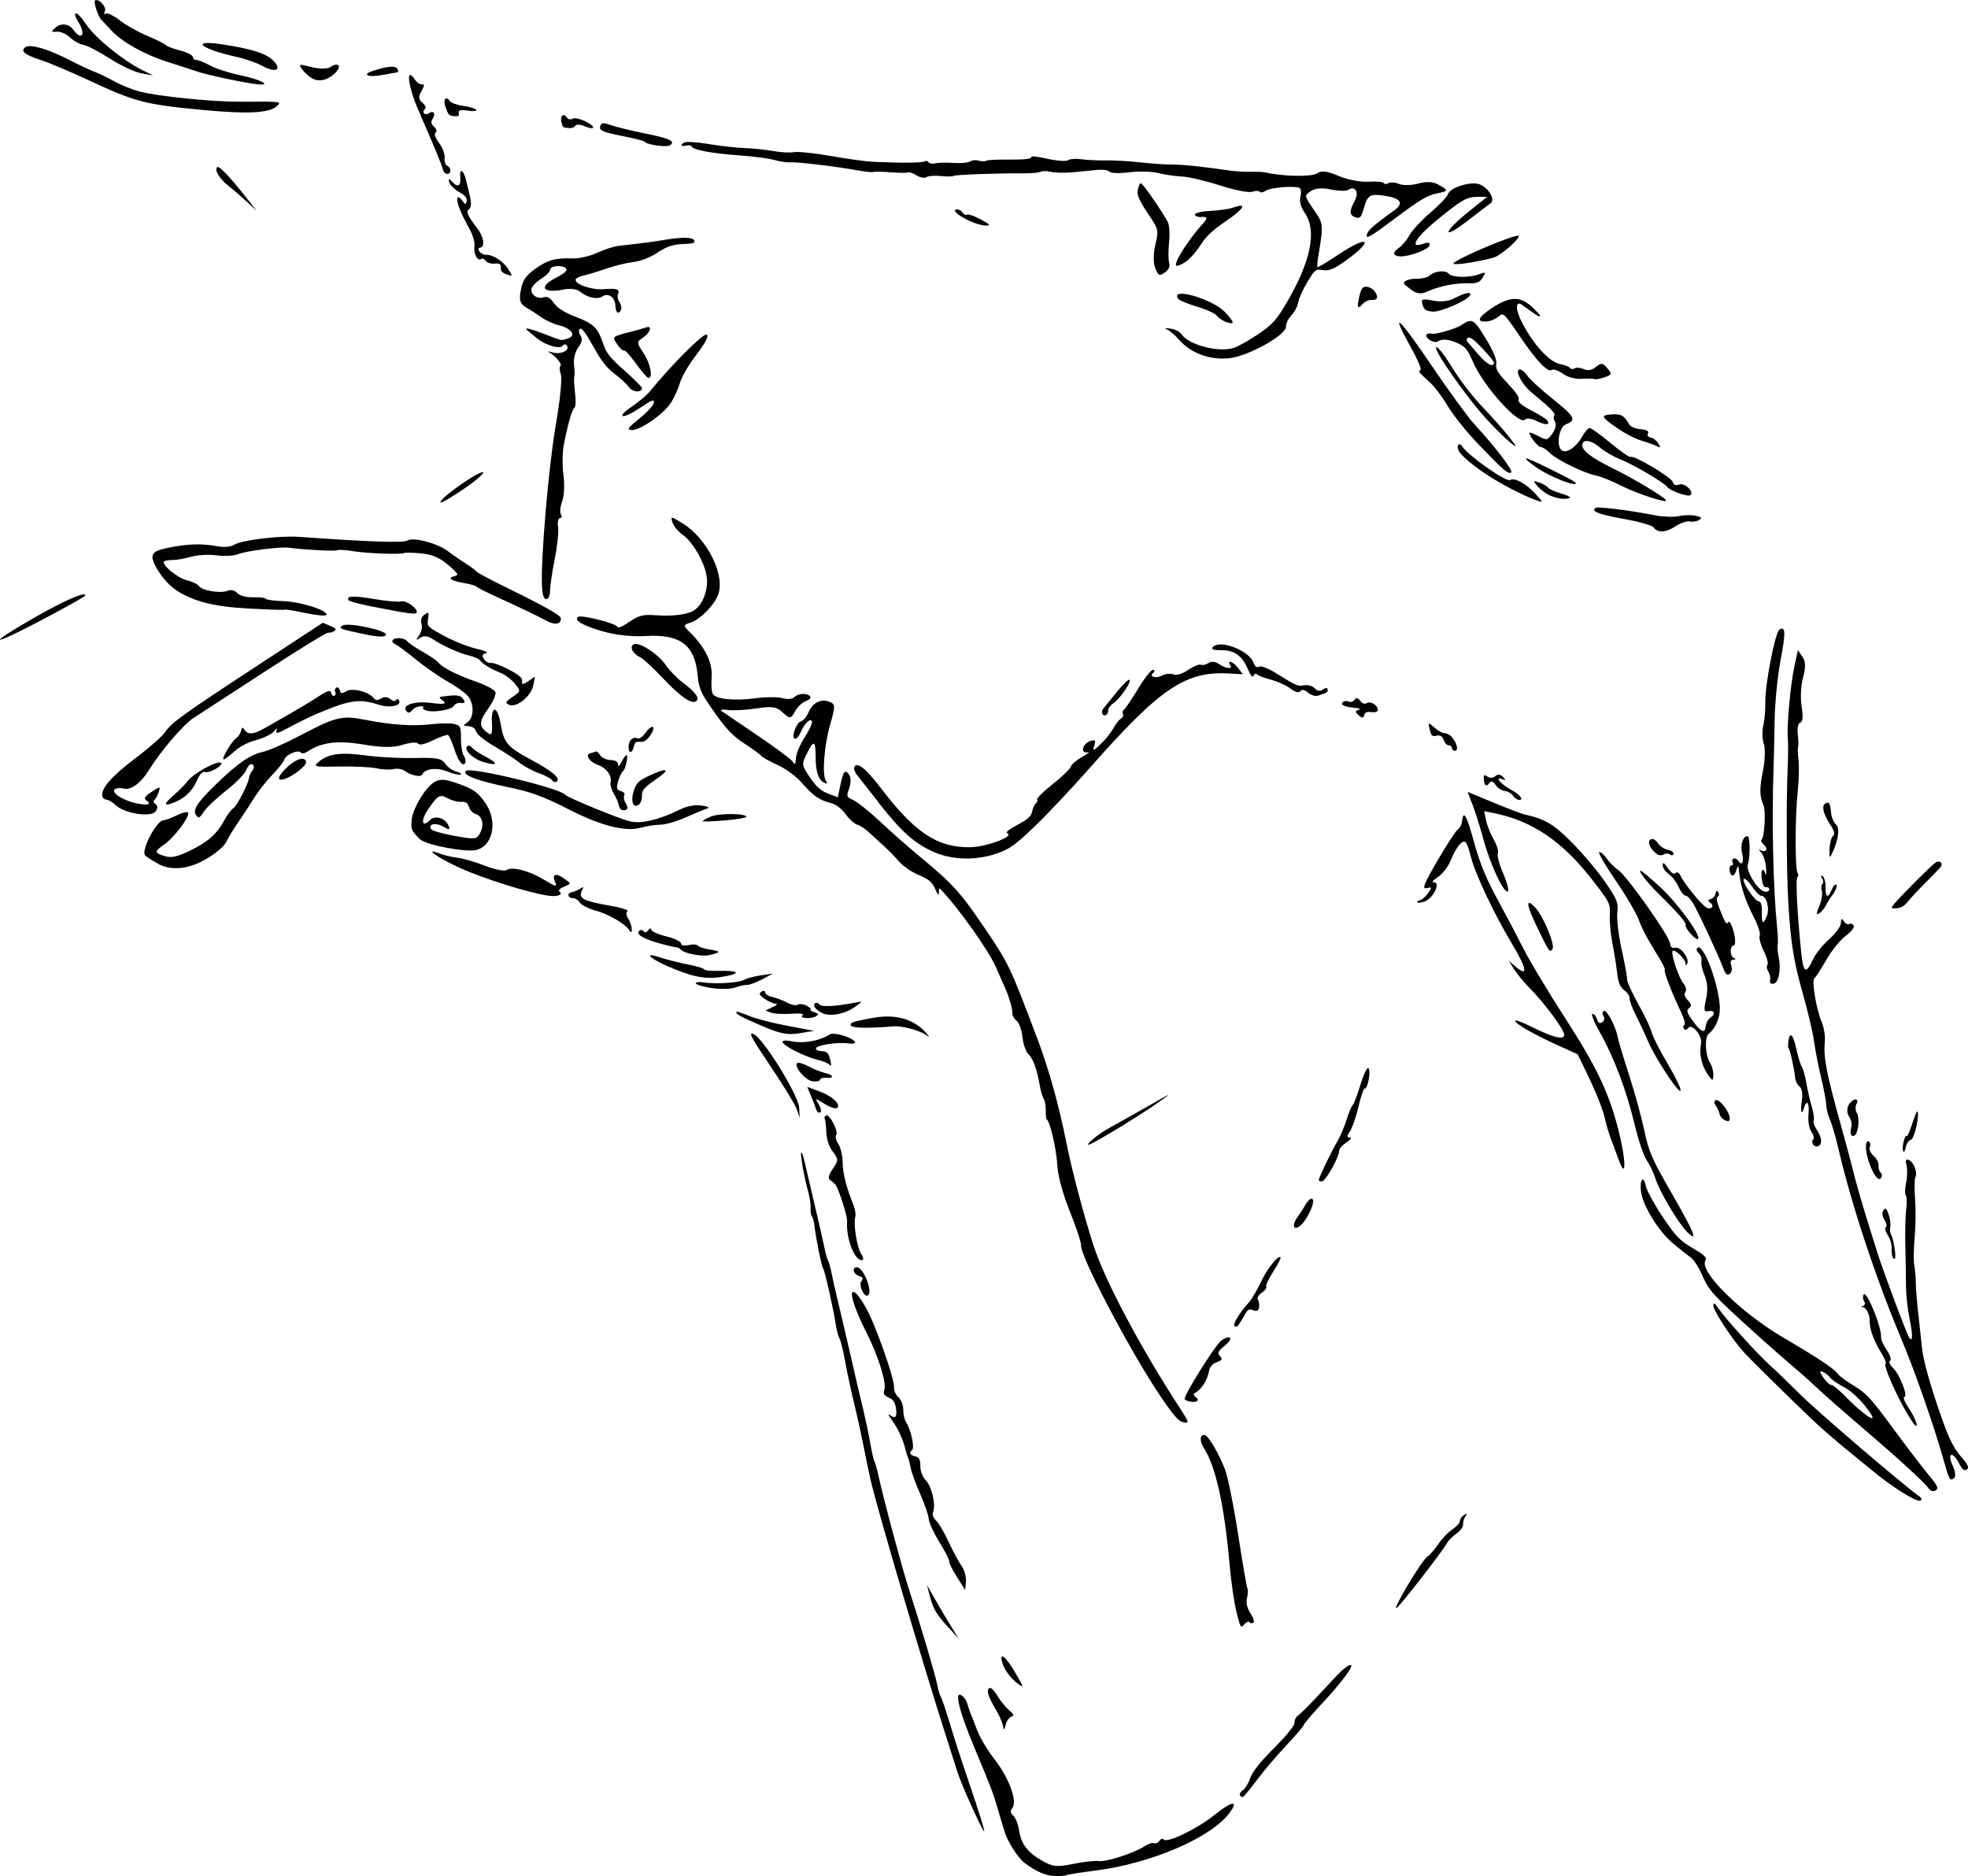 <?xml version="1.0" encoding="UTF-8"?>
<svg id="Warstwa_1" data-name="Warstwa 1" xmlns="http://www.w3.org/2000/svg" viewBox="0 0 517.95 493.73">
  <defs>
    <style>
      .cls-1 {
        fill: #010101;
        fill-rule: evenodd;
      }
    </style>
  </defs>
  <path class="cls-1" d="M28.04,210.46c.47-.02,1.56.63,2.42,1.45,2.28,2.17,9.19,3.27,10.46,1.66.61-.77.63-1.51.05-1.92-.52-.36-.69-.83-.38-1.05s.83-1.15,1.16-2.1c.55-1.61.43-1.61-1.81-.13-1.88,1.25-2.19,1.74-1.42,2.28,1.53,1.07.29,1.4-2.75.73-3.55-.77-6.7-2.89-5.51-3.7.46-.31,1.46-.38,2.23-.16,1.91.56,4.56-1.38,6.77-4.95,3.12-5.03,9.08-11.98,11.73-13.66,1.39-.88,9.74-6.32,18.58-12.08,8.83-5.76,16.39-10.41,16.81-10.33.41.08,1.13-.11,1.59-.42.67-.45.46-.73-1.09-1.38l-1.93-.81-16.37,10.73c-20.5,13.43-23.5,15.59-25.08,18.01-.7,1.07-4.22,4.17-7.83,6.89-6.38,4.81-9.26,8.15-8.71,10.08.14.48.63.86,1.1.84M41.52,227.3c3.75,2.04,8.58,1.43,13.51-1.69,2.27-1.43,4.11-3.1,4.59-4.16.44-.97,1.87-3.31,3.17-5.2s3.19-4.78,4.2-6.42c1.01-1.64,3.1-4.29,4.65-5.89,1.55-1.6,2.98-3.41,3.17-4.04.41-1.32,3.79-2.73,4.39-1.84.22.33.96.23,1.64-.22,3.71-2.5,7.95-3.05,14.75-1.91,5.02.84,7.96.86,10.44.07,1.89-.6,3.69-.74,3.98-.3.33.49,1.84.16,3.92-.86,1.86-.91,3.64-1.54,3.97-1.4.32.15,1.05,1.74,1.62,3.54,1.06,3.37,2.37,5.02,2.95,3.73.18-.4,0-1.23-.42-1.84s-.74-2.64-.74-4.5c.01-3.18-.1-3.41-1.78-3.83-.99-.24-3.72-.22-6.08.06-4.87.57-10.33.2-17.39-1.18-6.05-1.18-7.72-.78-16.82,4.02-4.02,2.12-8.5,4.1-9.96,4.41-3.38.72-6.6,2.92-12.26,8.39-5.03,4.86-6.36,6.86-5.46,8.2.73,1.08.79,1.04,2.41-1.24.69-.98,3.24-3.33,5.66-5.23,2.42-1.89,4.75-4.28,5.19-5.31.53-1.25,1.06-1.74,1.63-1.48.47.21.47.91,0,1.55-.46.64-.86,1.45-.87,1.79-.07,1.43-3.14,7.48-4.15,8.17-.6.41-1.63,1.75-2.28,2.99-1.93,3.67-4.39,5.88-9.06,8.15-3.25,1.58-4.97,1.99-6.5,1.54-2.98-.86-3.05-1.31-.44-3.07,2.54-1.71,6.66-7.1,6.39-8.35-.09-.43-1.39-.18-2.87.56-1.48.74-3.15,1.36-3.7,1.38-1.79.07-5.89,7.93-4.79,9.2.3.36,1.81,1.33,3.34,2.16M2.84,167.27c4.81-2.2,19.51-10.1,19.6-10.53.26-1.23-5.54,1.29-13.4,5.81-9.02,5.2-11.69,7.23-6.21,4.72M45.19,211.42c3.11-1.07,5.24-2.95,6.49-5.71.92-2.04,1.54-2.69,2.41-2.52,1.36.26,5.04-2.01,4.01-2.47-1.12-.51-7.1,2.78-8.64,4.75-.78,1-2.39,2.65-3.59,3.68-2.67,2.3-2.89,3.03-.69,2.28M61.44,197.96c1.61-1.48,3.61-2.54,5.99-3.19,1.96-.54,4.06-1.56,4.67-2.28.81-.95.98-.98.64-.12-.33.85.64.57,3.4-.96,2.13-1.18,5.45-2.8,7.38-3.61,8.73-3.66,10.98-3.98,16.26-2.31,3,.95,6.16.18,5.18-1.27-.24-.36-.59-.34-.76.05-.18.39-.84.25-1.47-.3-.69-.6-1.67-.66-2.44-.14s-1.56.48-1.94-.08c-1.13-1.67-5.73-2.84-7.23-1.83-1,.67-1.49.61-1.68-.22-.15-.64-.58-.96-.95-.71s-.5.74-.27,1.08.15.8-.18,1.02-.71-.1-.86-.71c-.2-.87-.92-.68-3.27.86-1.66,1.09-4.92,3.06-7.24,4.39-2.32,1.33-5.39,3.08-6.82,3.9-3.1,1.77-4.56,1.92-5.48.55-.53-.79-.74-.74-.93.23-.13.68-.7,1.55-1.26,1.93-1.13.76-3.74,5.07-3.39,5.6.12.18,1.31-.66,2.65-1.88M256.96,474.86c-4.66-13.78-5.37-15.95-7.15-21.87-.95-3.17-1.94-6.07-2.21-6.46s-.69-1.84-.95-3.22c-.47-2.49-4.03-14.53-7.47-25.2-1.87-5.8-6.4-22.66-7.85-29.19-.47-2.1-1-4.05-1.2-4.33s-.68-2.43-1.08-4.77c-.4-2.34-1.37-6.85-2.14-10.04s-2.16-9.12-3.08-13.2c-.92-4.07-2.31-10.01-3.08-13.19-.78-3.18-1.64-6.96-1.91-8.4-.28-1.44-.67-2.86-.88-3.17s-.58-1.56-.83-2.78c-.56-2.71-1.6-7.24-3.53-15.42-.81-3.41-1.68-7.17-1.95-8.35-.26-1.18-.61-2.06-.76-1.96-.36.24.67,6.18,1.75,10.05.46,1.66.78,3.71.7,4.54-.08.83.08,1.84.35,2.25s.56,1.39.64,2.2c.29,3.01,1.88,10.88,2.33,11.55.47.7,2.62,10.29,3.37,15.05.22,1.41.64,2.91.93,3.34s.96,3.15,1.48,6.05c.53,2.9,1.59,7.87,2.37,11.05.78,3.18,1.86,8.11,2.42,10.95.55,2.84,1.4,6.92,1.88,9.06,1.63,7.29,14.1,49.62,20.09,68.21,1.18,3.65,2.45,7.65,2.83,8.87.88,2.84,5.95,14.17,6.91,15.45.4.53-.5-2.66-2-7.08M74.52,205.12c2.1-.49,6.06-3.44,6.02-4.49-.06-1.61-2.37-1.09-4.74,1.07-2.57,2.34-3.14,3.85-1.28,3.42M269.54,490.18c3.05,2.31,5.69,3.48,8.01,3.53,1.45.04,2.82-.06,3.05-.21s3.81-.72,7.97-1.26c14.42-1.87,29.98-8.55,34.89-14.97,2.77-3.62.83-3.39-3.97.48-4.52,3.63-12.51,7.45-13.27,6.33-.22-.33-.71-.17-1.08.36-.37.53-1.02.81-1.44.62-.42-.19-1.52.17-2.45.8-2.65,1.79-10.13,4.21-12.12,3.92-1-.14-4.02.19-6.72.75-4.27.87-5.34.76-8.15-.85-3.89-2.23-5.52-4.4-6.08-8.12-.23-1.53-.91-3.21-1.52-3.75-.71-.62-.8-1.31-.27-1.92,1.47-1.67-.76-7.9-4.55-12.76-1.86-2.39-3.96-5.87-4.66-7.75-.7-1.88-1.47-3.84-1.7-4.36-.23-.52-.63-1.71-.89-2.64-.26-.93-1.01-1.97-1.68-2.3-1.73-.87-.41,4.39,3.42,13.56,4.77,11.45,4.98,11.99,6.25,16.36.66,2.27,1.53,5.15,1.93,6.4.77,2.42,3.48,6.59,5.04,7.77M46.31,155.31c4.72,3,9.95,4.34,18.99,4.83,5.16.29,9.52.43,9.69.31s2.66.3,5.55.91c2.88.61,5.31.81,5.38.43.24-1.21-6.82-3.44-11.31-3.58-2.4-.07-4.52-.36-4.71-.64s-1.7-.45-3.35-.39c-1.66.07-3.51-.43-4.12-1.11-.64-.71-1.7-.97-2.5-.61-1.78.79-6.76-.01-7.57-1.22-.35-.51-1.77-1.2-3.16-1.52-2.49-.58-6.97-4.33-5.97-5.01.28-.19,1.31-.34,2.29-.33.98,0,3.14-.38,4.8-.86,1.65-.48,4.67-.65,6.7-.37,2.03.28,4.57.14,5.65-.3,2.18-.89,10.98-2.01,13.41-1.7,4.5.57,12.27.97,12.74.66.29-.2,2.15-.08,4.13.25,3.57.6,12.78.93,13.45.47.19-.13,2.01-.1,4.04.07,3.63.3,5.6,1.24,8.81,4.22,1.37,1.27,1.43,1.56.35,1.81-1.97.46-.96,1.21,2.42,1.79,1.68.29,3.18.71,3.33.93s2.47,1.41,5.15,2.64c7.16,3.27,10.48,4.86,13.18,6.31,2.37,1.28,3.99,1.04,3.93-.57-.03-.82-4.09-3.09-15.7-8.79-3.39-1.67-6.33-3.26-6.53-3.55-.2-.29-1.33-1.14-2.52-1.89-1.19-.75-3.52-2.36-5.17-3.57-2.75-2.02-9-3.63-10.4-2.69-1,.67-10.24.37-28.54-.95-5.23-.37-15.31.86-17.16,2.11-.75.51-2.67.67-4.27.38-4.11-.76-7.67-.68-12.54.28-3.32.66-4.31,1.12-4.62,2.16-.51,1.72,3.19,7.16,6.16,9.04M89.35,201.73c3.93-.07,8.32.14,9.77.47,1.44.33,3.42.42,4.4.2.98-.22,2.28-.03,2.9.42,1.71,1.26,4.35,1.82,4.73.99.7-1.54,3.78-1.9,6.61-.77,1.62.64,3.19,1,3.5.8s-.24-.57-1.22-.81c-.98-.24-2.28-1.18-2.89-2.08-.92-1.37-2.24-1.61-7.96-1.47-3.77.09-9.5-.2-12.72-.65-6.63-.93-9.96-.51-12.5,1.59-1.65,1.37-1.37,1.44,5.4,1.31M264.72,453.79c.28-.99.96-1.91,1.51-2.05.75-.19.58-.61-.67-1.68-.92-.79-2.31-2.52-3.1-3.84-.79-1.32-1.71-2.22-2.05-1.99-.86.58-.39,2.23,1.55,5.45.9,1.5,1.78,3.44,1.95,4.32.29,1.5.33,1.49.82-.21M250.03,428.77l2.31,2.49-1.82-2.91c-1-1.6-2.89-4.77-4.19-7.06l-2.37-4.15.8,3.06c.87,3.33,1.76,4.78,5.28,8.57M110.52,220.86c1.45,1.46,11.79,3.47,14.71,2.85,4.45-.94,5.84-7.44,2.62-12.22-2.11-3.13-3.5-4.05-8.53-5.68-2.53-.82-3.83-.78-5.19.13-2.44,1.65-5.59,7.06-5.8,9.98-.18,2.41-.08,2.63,2.2,4.93M121.09,228.43c6.19,2.82,18.3,6.61,23.24,7.29,2.52.34,4.01-.27,2.84-1.17-.3-.23.25-.76,1.23-1.18,2.04-.87,2.05-.76-.14-2.3-2.06-1.45-3.09-.89-2.13,1.15.58,1.25.06,1.13-2.77-.6-4-2.45-8.57-3.66-10.06-2.65-.56.38-3.12-.14-5.68-1.14-2.56-1.01-5.81-1.95-7.21-2.1-1.4-.15-3.49-.64-4.65-1.08-4.59-1.76-.52,1.13,5.33,3.79M112.79,212.81c2.59-3.68,2.93-3.85,5.19-2.65,1.06.56,2.62.94,3.47.86,1.05-.11,1.69.32,1.98,1.33.24.82,1.03,1.66,1.74,1.87,1.78.52,2.33,2.84,1.19,5.01-.89,1.67-1.33,1.73-6.67.76-3.15-.57-5.95-1.36-6.21-1.76-.92-1.37,1.17-1.84,3.14-.7,1.53.89,1.87.88,1.5-.07-.83-2.17-3.54-3.05-4.98-1.62-2.21,2.2-2.47-.01-.35-3.02M267.68,442.93c1.93,1.52,1.87,1.22-.7-3.09-2.26-3.81-3.83-5.09-3.3-2.69.43,1.92,2.02,4.24,3.99,5.78M254.22,416.19c.11-1.23-.42-3.09-1.18-4.14-.76-1.05-2.29-3.91-3.42-6.36-1.12-2.45-2.6-4.95-3.28-5.56-.71-.64-1.03-1.57-.76-2.19.78-1.78-.36-6.76-1.89-8.3-.86-.87-1.45-2.37-1.46-3.77-.02-1.68-.34-2.38-1.16-2.54-1.51-.29-1.98-1.09-1.02-1.73.76-.51-.35-5.52-1.65-7.44-.36-.53-.66-1.95-.67-3.16-.02-1.26-.58-2.68-1.31-3.32-.7-.62-1.21-1.79-1.13-2.6.15-1.48-2.54-9.76-5.46-16.86-1.91-4.63-4.61-8.73-5.41-8.19s.85,5.22,3.72,10.87c2.94,5.79,5.19,12.93,4.63,14.75-.36,1.18-.16,1.57,1.12,2.14,1.2.53,1.64,1.18,1.9,2.74.4,2.39-.19,3.03-1.65,1.81-.58-.48-.26.22.7,1.55,1.62,2.24,2.9,5.11,3.56,7.93.15.64.42,1.47.6,1.84.18.37.49,1.58.69,2.68.2,1.1,1.32,4.19,2.5,6.85,1.18,2.67,2.19,5.62,2.24,6.57.06.95,1.34,3.72,2.85,6.16s2.66,4.7,2.55,5.02c-.11.32.79,2.14,2,4.04l2.19,3.46.2-2.24M95.54,166.83c3.94.85,5.91.91,6.05.21.23-1.15-10.02-3.32-11.41-2.42-1.18.76-.94.86,5.37,2.21M108.4,186.98c.47-.59,1.45-1.08,2.18-1.1.73-.02,1.09.14.8.34-.29.21.1.56.88.79,2.02.59,6.75-.25,7.22-1.28.22-.48,1.03-.81,1.8-.74,1.15.11,1.26-.08.59-1.07-.71-1.05-1.69-1.14-5.98-.53-.34.05-.15.41.42.81,1.51,1.05.75,1.26-2.96.78-4.13-.53-7.5.53-6.49,2.03.47.7.97.69,1.55-.03M125.56,205.1c1.46.51,4.77,1.36,7.34,1.88,6.74,1.36,9.86,2.49,17.14,6.2,8.13,4.15,14.55,5.76,18.53,4.67,1.67-.46,4.05-.83,5.3-.82,1.24,0,4.23-.86,6.63-1.93,2.4-1.07,4.94-2.12,5.63-2.32.77-.23.2-.54-1.47-.79-1.76-.27-3.9.15-5.96,1.17-5.19,2.57-9.91,3.68-12.82,3.02-2.77-.63-16.64-6.31-17.12-7.02-1.11-1.65-24.54-7.32-26.05-6.3-.82.55.1,1.28,2.85,2.25M98.07,159.65c9.79,1.92,11.49,2.15,11.61,1.52.22-1.11-2.82-3.26-4.08-2.89-.68.2-3.88-.08-7.11-.63-5.52-.94-7.52-.84-6.73.33.19.28,3.02,1.03,6.31,1.68M104.07,169.58c.65.29,3.08,2.09,5.4,3.99,2.32,1.91,6.18,4.57,8.57,5.93,2.39,1.35,4.81,3.17,5.38,4.03,1.42,2.17,1.23,5.43-.38,6.55-1.25.87-1.23.94.31,1.03,1,.06,1.77.6,1.95,1.38.17.74,2.21,2.4,4.75,3.88,2.45,1.42,5.44,3.37,6.65,4.33,1.21.96,3.52,2.21,5.13,2.78,1.61.57,3.17,1.4,3.47,1.85s.82.62,1.16.39c1.21-.81-.98-2.72-6.54-5.7-6.4-3.43-7.31-4.49-8.15-9.48-.81-4.83-2.56-5.08-2.3-.34.15,2.79-.04,3.43-.88,2.85-2.61-1.82-2.64-3.01-.18-6.44,1.34-1.87,2.23-3.89,1.97-4.5-.25-.61-2.55-1.83-5.11-2.72-5.04-1.76-8.98-3.76-9.87-5.02-.31-.43-2.18-1.72-4.16-2.85s-3.82-2.37-4.08-2.76c-.63-.91-3.17-1.14-3.78-.34-.3.39-.03.83.7,1.16M127.36,200.59c3.77,1.07,3.88.34.22-1.58-1.58-.83-3.11-1.87-3.4-2.3s-.81-.59-1.15-.36c-1.21.82,1.45,3.42,4.32,4.24M150.93,236.39c.48-.02,1.23.49,1.67,1.14s2.19,1.56,3.9,2.03c3.54.97,7.86,3.42,9.01,5.1.66.96.78.93.75-.2-.01-.73-.44-1.96-.95-2.73-.51-.77-.58-1.63-.16-1.93.42-.29-1.79-.97-4.92-1.51-6.59-1.13-8.05-1.9-7.14-3.77.59-1.22.56-1.27-.4-.65-.57.37-1.6.81-2.28.96-1.34.31-.91,1.6.52,1.54M110.67,167.79c.87-.55,2.01-.41,3.18.38,2.58,1.75,6.93,3.72,9.62,4.35,1.26.3,2.53.85,2.83,1.24.77,1.01,2.94,2.33,5.39,3.29,1.17.46,2.88,1.73,3.79,2.84,1.62,1.95,1.61,2.04-.57,3.51-1.91,1.29-2.04,1.59-.91,2.09,1.93.86,5.81-2.28,6.37-5.15l.44-2.27-1.81,1.22c-1.35.91-1.75.92-1.58.05.17-.87-.73-1.67-3.51-3.13-2.06-1.08-4.18-1.86-4.71-1.74-.54.12-1.35-.33-1.81-1.01-.62-.92-.49-1.32.53-1.55.75-.18-.36-.7-2.46-1.16-2.1-.46-5.91-1.97-8.46-3.34-4.49-2.42-4.63-2.56-4.35-4.48.28-1.91.24-1.95-.98-1.13-.74.5-1.05,1.45-.75,2.3.28.8.03,2.15-.55,3.01-1.02,1.51-1.01,1.53.3.7M10.76,15.81c2.14.69,7.85,3.1,12.7,5.36,12.17,5.68,14.75,6.35,30.02,7.78,12.64,1.18,18.11.78,19.84-1.47.56-.73-.16-.78-10.01-.71-7.24.05-21.71-1.41-26.57-2.68-1.89-.5-4.82-1.67-6.52-2.62-1.69-.94-4.08-2.1-5.3-2.56-1.22-.46-4.26-1.89-6.75-3.17-5.56-2.86-10.16-4.2-11.45-3.34-1.48,1-.25,2.03,4.03,3.4M228.44,340.9c1.39-.94-1.24-7.46-2.97-7.39-1.33.05-.86,1.86.6,2.28,1.07.31,1.19.61.6,1.45-.75,1.07.82,4.31,1.77,3.66M177.51,255.05c5.86,2.35,8.99,2.77,13.72,1.82,3.89-.78,2.95-1.5-1.78-1.36-2.16.06-4-.11-4.09-.39-.09-.28-2.03-.86-4.31-1.3-2.28-.44-5.55-1.27-7.27-1.84-5.19-1.72-2.31.65,3.73,3.07M226.85,331.65c.5-.02.42-.71-.18-1.6-1.1-1.64-2.11-7.9-1.58-9.8.17-.61,0-1.91-.39-2.88-1.98-4.98-2.92-8.67-2.93-11.49,0-1.72-.51-3.87-1.12-4.78s-.87-1.98-.57-2.37c.7-.91-1.83-5.76-2.7-5.18-.35.24-.5.64-.33.89s.36,1.84.43,3.53c.07,1.92.72,3.84,1.73,5.15,1.47,1.9,1.47,2.31-.02,4.46-1.19,1.72-1.35,2.56-.59,3.06.58.38,1.21.98,1.42,1.34,1,1.76,3.01,8.19,2.92,9.35-.33,4.46,1.91,10.39,3.89,10.31M172.97,248.09c2.28.65,4.5,1.19,4.94,1.2.43.01.96.26,1.18.55.76,1.03,5.57,2,7.59,1.52,3.11-.73,3.13-1,.13-1.47-1.51-.23-2.94-.7-3.16-1.03s-1.31-.4-2.4-.14-2.01.06-2.02-.44c-.02-.5-1.79-1.34-3.94-1.87-2.15-.53-3.92-1.34-3.94-1.79-.02-.46-.35-.37-.74.18-.39.56-.92.71-1.17.33s-.74-.5-1.08-.27c-1.23.83.56,2.07,4.63,3.23M327.23,472.86c.26-.17,1.97-2.29,3.8-4.71,1.83-2.42,5.23-6.39,7.54-8.84,2.31-2.44,4.35-4.83,4.53-5.3.18-.47,2.09-2.74,4.25-5.05,5.69-6.07,9.27-10.85,8.09-10.8-.56.02-2.13,1.22-3.48,2.67-1.36,1.44-4.01,4.28-5.9,6.3-1.89,2.02-3.89,3.98-4.44,4.35s-.97,1.23-.92,1.89c.06.71-2.15,3.45-5.39,6.67-3.51,3.5-5.77,6.34-6.27,7.89-.43,1.34-1.3,2.78-1.94,3.21s-.97,1.06-.74,1.4.63.48.88.31M15.06,8.33c.94-.04,2.48.66,3.41,1.56.94.89,2.53,1.77,3.52,1.93,1,.17,4.12,1.79,6.93,3.6,2.81,1.81,6.53,3.55,8.26,3.87l3.14.58-2.9-1.44c-5.1-2.54-12.47-8.55-14.76-12.03-1.18-1.8-2.4-3.1-2.72-2.88s-.12,1.06.44,1.88c1.36,2.02,1.74,3.94.79,3.98-.43.02-1.22-.61-1.75-1.4-1.2-1.77-3.38-2.06-4.91-.63-1.14,1.05-1.12,1.07.55,1M187.57,260.07c2.17.31,4.85.22,5.95-.19,1.1-.41,2.47-.72,3.05-.67.58.04,2.36-.62,3.97-1.46l2.91-1.53-3.27.48c-1.8.27-3.78.8-4.4,1.18-1.27.78-7.39,1.15-10.79.65-1.24-.18-2.05-.03-1.81.33s2.22.91,4.4,1.21M210.34,291.57c-.2-3.42-9.64-18.63-12.1-19.48-1.31-.46-.6.88,4.59,8.58,3.38,5.02,6.49,10.11,6.9,11.31l.75,2.19-.15-2.6M200.43,269.95c5.02,2.14,6.82,2.49,9.98,1.97l3.85-.63-6.95-1.31c-3.83-.72-8.35-1.89-10.06-2.59-1.71-.7-3.21-1.2-3.34-1.12-.63.42.94,1.3,6.53,3.68M215.88,292.77c.36-.24.17-1.23-.43-2.18-1.04-1.67-.98-1.67,1.5-.12,1.42.89,2.91,1.4,3.32,1.13,1.23-.82-1.13-3.08-4.57-4.36l-3.25-1.21.96,2.3c.53,1.27,1.15,2.88,1.38,3.59s.72,1.09,1.08.84M163.76,213.19c1.33.26,1.76-.54.94-1.75-.44-.66-.64-1.58-.43-2.04.26-.57-.03-.96-.93-1.22-1.03-.3-1.17-.84-.66-2.59.35-1.21.94-2.42,1.31-2.68.73-.52,1.51-4.64.79-4.16-.25.17-.81.99-1.26,1.84-.61,1.16-.82,1.28-.85.5-.02-.6-.85-1.05-1.96-1.07-1.06-.02-2.28-.57-2.73-1.23s-.93-1.12-1.07-1.03-.81.3-1.49.46c-1.6.37-.3,2.33,2.07,3.14,2.1.72,3.56,2.75,3.22,4.49-.14.71.23,2.06.82,3,.59.94,1.17,2.27,1.29,2.95.12.69.54,1.31.94,1.39M213.86,284.57c1,.14,1.88-.04,1.95-.41.07-.37.8-.6,1.62-.52,2.23.22,1.98-.75-.33-1.28-1.1-.25-3.05-1.03-4.33-1.73-1.28-.7-2.6-1.09-2.93-.86-1.08.73,2.09,4.53,4.01,4.8M209.24,276.58c1.85.97,4.53,2.02,5.95,2.33,1.42.31,2.88.95,3.24,1.42.36.47.4-.15.09-1.38-.47-1.87-.83-2.25-2.23-2.3-.92-.03-1.62-.36-1.55-.73.17-.88,5.69-1.74,8.52-1.33,1.3.19,2.03.01,1.74-.42-.84-1.24-5.61-2.63-6.65-1.93-2.35,1.57-6.66,2.42-9.5,1.87-4-.78-3.84.25.38,2.47M203.09,266.55c.84.28,3.22.39,5.3.23,2.08-.16,3.37.01,2.87.37-1.21.87,2.32,1.11,3.6.25.72-.48.62-.67-.51-1-.77-.22-1.21-.53-.99-.68s-.27-.63-1.09-1.06-1.86-.55-2.3-.25-1.71.05-2.81-.55c-1.11-.6-2.85-1.26-3.87-1.46-1.02-.21-1.88-.76-1.89-1.22-.02-.46-.46-.56-.98-.2-.78.52-.63.87.83,1.89.98.69,2.27,1.27,2.87,1.28.66.02.35.37-.8.9-1.04.48-1.86.9-1.82.93.04.03.75.29,1.58.57M29.29,7.99c2.83,3.08,8.85,6.44,15.06,8.39,2.59.81,6.01,1.92,7.61,2.46,2.94.99,13.05,3.11,16.04,3.37,3.64.31.41-1.34-4.66-2.38-2.93-.6-6.54-1.77-8.03-2.58-1.49-.82-3.11-1.47-3.6-1.45-.5.02-.92-.34-.94-.8-.02-.46-1.55-1.24-3.4-1.72-1.85-.48-3.53-1.13-3.73-1.42s-2.33-1.36-4.73-2.36c-2.4-1-5.71-2.85-7.34-4.11-1.64-1.26-3.31-2.08-3.71-1.82-.47.31-.56.09-.25-.62.5-1.14-1.67-3.47-2.62-2.82-.45.31.86,4.26,1.67,5.05.19.18,1.37,1.45,2.63,2.83M168.09,211.79c.51-.34.9-1.41.86-2.38-.05-1.43.62-2.22,3.65-4.28,4.15-2.83,3.11-3.3-1.95-.89-2.55,1.22-3.21,1.89-3.87,3.94-.86,2.68-.16,4.61,1.32,3.61M121.17,129.26c3.4-2.25,6.01-4.38,5.99-4.87-.04-1.09-9.87,5.53-11.14,7.51-.58.89,1.2-.02,5.15-2.63M60.07,48.87c1.32,1.04,3.53,2.94,4.92,4.23l2.53,2.34-2.54-3.23c-4.22-5.37-7.25-8.59-7.76-8.24-.92.62.47,3.02,2.85,4.9M166.17,197.81c.26-.18.58-.86.71-1.52.18-.91.57-1.16,1.6-1.06.97.1,1.72-.36,2.58-1.57,1.75-2.48.74-3.37-1.07-.95-1.09,1.46-1.71,1.86-2.41,1.54-.51-.23-1.26.05-1.67.62-.77,1.1-.56,3.48.25,2.93M216.37,266.61c2.05.99,5.91.29,8.52-1.54,2.2-1.54,2.22-1.61.33-1.24-5.34,1.03-9.06,1.24-9.53.54-.29-.43-.8-.59-1.14-.36-.79.53.07,1.75,1.82,2.59M143.8,157.67c.54-.02.97-.99.96-2.15,0-1.16.55-4.94,1.24-8.4.69-3.46,1.08-7.28.88-8.51-.2-1.22.02-2.24.5-2.26.48-.02.59-.45.25-.96s-.19-2.05.33-3.44c.52-1.38.67-4.49.34-6.9-.33-2.41-.3-5.96.07-7.88,1.05-5.46,2.19-9.47,2.83-9.9.32-.22.38-1.98.14-3.92s-.33-3.8-.2-4.14c.13-.34.1-1.79-.07-3.22-.18-1.51.29-3.42,1.12-4.53.97-1.29,1.16-2.33.58-3.18-.47-.7-.54-1.48-.16-1.74.5-.33,1.52,1.02,3.54,4.65,2.14,3.86,3.53,5.64,5.63,7.21,1.54,1.15,3.22,2.72,3.75,3.49.89,1.3,3.23,1.52,3.46.33.06-.28-2-2.37-4.57-4.64-3.78-3.34-4.84-4.65-5.59-6.9-1.47-4.42-2.52-5.47-7.27-7.27-2.88-1.09-4.94-2.4-5.8-3.66-.93-1.37-1.73-1.83-2.64-1.51-1.66.58-3.55-.71-3.25-2.23.13-.64,1.29-1.85,2.59-2.67,1.3-.82,2.35-1.89,2.33-2.37-.04-1.1,3.51-1.32,4.22-.26.36.54-.45,1.24-2.83,2.47-4.55,2.34-3.28,4.11,2.17,3.01,1.73-.35,3.46-.12,4.31.56,2,1.62,4.58,2.16,5.94,1.25,1.52-1.02,3.28.26,3.36,2.44.06,1.87.86,2.45,1.48,1.08.21-.47.03-1.38-.4-2.01s-.62-1.52-.42-1.96c.64-1.41-.19-1.74-3.69-1.45-3.22.26-7.69-1.27-7.43-2.56.06-.32,1.04-.79,2.18-1.05,1.14-.26,3.8-1.07,5.92-1.8,2.12-.74,5.32-1.52,7.12-1.74,1.99-.24,4.48-1.22,6.4-2.51,2.28-1.54,4.09-2.14,6.64-2.22,2.73-.08,3.37-.31,2.88-1.04-.57-.84-3.48-.8-8.91.13-1.93.33-6.04.86-10.95,1.4-1.25.14-3.81.97-5.69,1.84-1.88.88-4.79,1.53-6.47,1.46-4.42-.19-6.61.44-9.9,2.85-2.28,1.67-3.06,2.78-3.56,5.07-.68,3.11-.33,4.14,1.76,5.26.71.38,2.28,1.4,3.49,2.26,1.21.86,3.31,1.83,4.67,2.15,3.33.78,4.7,2.76,2.4,3.46-2.02.61-.99.83-7.06-1.48-2.81-1.07-4.52-1.43-3.8-.81,3.39,2.93,4.12,3.41,6.41,4.22,1.34.48,2.71.48,3.04.02.33-.47.84-.48,1.15-.02.83,1.23-1.7,2.4-3.8,1.76-1.01-.31-1.42-.33-.91-.05,1.67.93,3.56,3.2,2.99,3.59-.31.21-.26,1.22.11,2.24.37,1.02-.23,6.99-1.32,13.25-1.91,10.9-4.03,35.62-3.64,42.6.12,2.26.49,3.3,1.16,3.28M327.5,427.47c.54-.62,1.16-.87,1.37-.56s.66.37,1,.14,0-1.35-.77-2.48c-.86-1.28-1.21-2.81-.91-4.02.27-1.07.33-2.19.13-2.47s-1.29-6.66-2.45-14.16c-1.15-7.5-2.72-15.25-3.47-17.22-1.59-4.15-4.36-8.84-5.32-9.03-1.25-.24-1.44,1.57-.34,3.25,3.24,4.95,5.48,15.08,6.91,31.21.38,4.31,1.18,9.77,1.78,12.14,1.07,4.24,1.11,4.29,2.08,3.19M190.72,215.91c3.07-.26,5.62-.68,5.67-.93.19-.94-7.13-1.01-9.33-.08-1.25.53-2.2,1.08-2.1,1.22s2.69.05,5.76-.21M228.58,270.47c2.31-.06,5.11-.21,6.23-.34,2.4-.28,7.2.97,9.07,2.35.89.66.79.39-.3-.82-3.12-3.46-7.82-4.8-13.45-3.85-2.84.48-5.46,1.07-5.8,1.3-1.38.93.26,1.45,4.26,1.35M158.44,166.1c3.55,1.03,7.79,1.5,11.58,1.28,9.01-.52,12.83,2.36,13.58,10.23.36,3.73.79,4.69,4.42,9.84,3.18,4.51,4.86,6.25,7.98,8.29,2.18,1.42,4.15,2.87,4.38,3.21s2.13,1.4,4.22,2.35c2.31,1.05,4.87,2.94,6.52,4.82,2.99,3.41,4.58,4.49,7.66,5.25,1.21.3,2.74,1.47,3.74,2.87.93,1.3,2.32,2.55,3.08,2.78.76.23,2.14,1.12,3.05,1.98.92.86,2.69,2.5,3.95,3.63,1.25,1.13,3.1,3.01,4.1,4.18,1,1.17,3.31,2.74,5.14,3.49,2.58,1.07,3.53,1.88,4.29,3.65.69,1.62.97,1.89.95.94,0-.74.1-1.22.25-1.07,4.38,4.39,12.76,16.11,14.74,20.61,1.09,2.48,2.19,4.97,2.44,5.54,1.13,2.55,1.98,5.49,1.9,6.53-.05.62.45,1.56,1.11,2.08.69.55,1.36,2.39,1.58,4.39.21,1.89.92,3.91,1.57,4.48,1.21,1.07,2.22,3.87,3.01,8.36.25,1.39.7,2.91,1.02,3.38s.55,1.86.53,3.1c-.02,1.24.08,2.27.22,2.3.79.16,2.55,7.61,2.8,11.81.2,3.34,1.34,7.47,3.76,13.56,1.45,3.64,2.58,7.14,2.51,7.77-.28,2.78,13,28.03,20.85,39.65,3.55,5.25,4.81,6.69,6.14,6.94,1.53.3,1.46,0-.91-3.63-10.41-15.99-19.78-33.62-22.79-42.88-2.49-7.67-5.74-19.96-7.15-27.07-1.88-9.5-4.64-19.44-7.45-26.87-7.51-19.87-7.6-20.06-14.05-29.61-6.38-9.43-8.55-11.82-17.21-18.94-2.64-2.17-7.19-6.18-10.1-8.91-2.91-2.73-6.17-5.35-7.24-5.83-1.83-.81-1.89-1-1.11-3.14.46-1.25.47-2.81.03-3.47-1.1-1.63-1.56-1.12-2.35,2.63l-.68,3.22-2.55-.96c-1.85-.69-3.18-1.88-4.81-4.3-2.2-3.26-2.21-3.42-.71-6.4,1.77-3.51,2.23-3.29,2.24,1.1,0,3.8.75,6.06,2.22,6.7.9.39.99.31.48-.45-1.05-1.59-.47-9.29,1.12-14.83,1.39-4.87,1.38-5.33-.17-5.98-2.21-.92-4.46.22-5.55,2.8-.48,1.14-1.35,2.18-1.94,2.32-1.26.29-2.7,4.4-1.61,4.61.41.08,1.13-.78,1.61-1.91.98-2.32,2.82-3.88,2.87-2.43.02.52-.89,2.37-2.01,4.1-1.13,1.73-2.12,4.09-2.2,5.23-.14,1.88-.23,1.97-.94.94-.43-.62-4.57-3.69-9.2-6.82-4.63-3.13-8.86-6-9.39-6.38-.57-.41.06-.54,1.56-.32,1.4.2,4.77.03,7.5-.39,3.9-.6,5.3-.45,6.55.69,2.35,2.16,2.53,2.16,3.71,0,.6-1.09,1.83-2.26,2.74-2.59.91-.33,1.47-.87,1.25-1.21-.68-1-3.14-.95-4.17.09-.54.55-1.89.68-3.07.32-1.16-.36-4.4-.36-7.19.01-5.56.73-10.3.27-11.23-1.1-.33-.48-.47-2.46-.32-4.4.29-3.78-1.62-7.8-5.59-11.74-1.98-1.97-1.98-1.98.1-2.69,2.44-.83,5.95-4.32,7.11-7.07,2.14-5.05-2.6-14.86-9.17-18.97-3.14-1.97-3.32-1.99-2.74-.28.34,1,1.52,2.43,2.61,3.18,2.66,1.81,5.82,7.25,6.38,10.99.5,3.31-.97,7.36-3.21,8.88-1.77,1.2-5.62,1.69-10.49,1.34-3.06-.22-4.28.1-6.69,1.78-1.84,1.28-3.03,1.75-3.17,1.24-.24-.86-9.4-3.17-10.27-2.58-1.25.85,1.11,2.26,6.28,3.76M56.1,13.28c1.17.45,3.94,1.21,6.16,1.69,2.22.48,5.27,1.55,6.79,2.38,3.54,1.94,5.3,1.03,2.82-1.45-1.82-1.83-5.7-3.06-13.24-4.2-5.9-.9-7.08-.16-2.53,1.58M168.59,173.04c.75.36,3.28,2.7,5.63,5.19,4.78,5.08,7.72,7.15,8.96,6.32,1.08-.73-.09-2.4-3.43-4.87-1.48-1.1-3.48-3.14-4.43-4.54-2.1-3.09-7.3-6.42-8.62-5.53-1.09.73-.13,2.46,1.89,3.44M313.31,368.86c1.75.34,2.55-.38,1.36-1.22-.6-.42-.66-.85-.15-1.07,1.44-.62,3.25-3.35,3.61-5.45.24-1.38.87-2.18,2.1-2.62,1.42-.51,1.58-.83.83-1.61-.73-.77-.46-1.35,1.27-2.74,2.39-1.92,1.68-3.1-.84-1.4-1.58,1.06-10.17,14.8-9.7,15.5.14.21.82.5,1.5.63M82.18,20.64c1.86,1.08,4.41.38,6.31-1.73,1.52-1.69.39-2.58-1.58-1.25-.76.52-2.87.51-4.9,0-3.37-.86-3.5-.83-2.5.57.58.81,1.78,1.9,2.68,2.42M126.61,68.16c.34-.23.89-.01,1.23.49s1.39.82,2.35.73c1.27-.13,1.7.14,1.61,1.04-.09.87.37,1.38,1.57,1.8,1.6.54,1.62.46.36-1.45-1.4-2.13-3.98-3.77-5.85-3.72-.61.01-1.39-.39-1.73-.9s-.28-.95.15-.96c1.43-.06,1.07-2.8-.66-5.07-2.65-3.46-3.08-4.47-2.15-5.1.47-.32.6-1.62.3-2.9-.31-1.28-.81-3.38-1.12-4.67-.66-2.76-1.79-3.36-1.53-.81.23,2.29-.64,2.82-2.07,1.25-.89-.98-1.08-.98-.88,0,.14.69,1.3,1.85,2.56,2.59,1.73,1.01,2.24,1.63,2.07,2.52-.17.9-.46.84-1.17-.21-.52-.77-1.08-1.08-1.26-.69-.37.83.92,4.15,3.15,8.09.87,1.53,1.47,3.59,1.33,4.57-.28,1.97.79,4.07,1.75,3.42M367.58,423.17c.99-.64,12.25-15.14,13.21-17.01.37-.72,1.5-1.87,2.51-2.55s1.8-1.76,1.76-2.41c-.04-.64.24-1.61.62-2.15.56-.8.49-.86-.39-.32-.59.36-1.06,1.05-1.05,1.53s-.89,1.5-2.02,2.26-2.77,2.47-3.65,3.81c-.88,1.33-2.23,2.86-2.99,3.4-1.48,1.03-9.42,14.35-8.01,13.44M292.4,298.06c4.07-2.41,9.46-5.83,11.98-7.6,4.5-3.17,4.46-3.16-2.25.67-3.75,2.14-8.31,4.7-10.12,5.68-1.82.98-4.13,2.64-5.15,3.7-1.41,1.47-.09.88,5.55-2.45M100.5,19.75c1.87-.35,3.68-.67,4.02-.71.35-.03.36-.47.02-.97-.57-.85-2.68-.64-6.55.64-2.87.95-1.04,1.71,2.5,1.04M117.7,45.79c1.11-.04,1.08-1.69-.04-2.2-.47-.21-.76-1.13-.64-2.04.11-.92-.53-2.66-1.45-3.91-1.03-1.4-1.38-2.44-.92-2.75.43-.29.26-.92-.41-1.51-.73-.64-.88-1.4-.41-2.07.93-1.33.3-2.36-.93-1.53-.51.34-1.12.35-1.34,0s-.11-.83.27-1.08c.41-.28.15-.95-.66-1.67-1.07-.96-1.11-1.6-.19-3.14.67-1.12.75-1.83.19-1.69-.53.13-1.41-.43-1.97-1.25-2.48-3.68-1.89,1.56.9,8,4.43,10.22,6.17,14.43,6.43,15.56.16.71.69,1.27,1.17,1.25M231.1,211.09c6.11,7.75,9.36,10.69,14.36,13,4.91,2.28,11.45,2.46,17,.48,3.36-1.2,4.55-2.05,9.71-6.95,3.23-3.07,9.78-10.01,14.55-15.42,18.7-21.2,25.25-25.63,36.92-24.95l3.48.2-1.4-1.8c-1.27-1.62-2.95-2.09-1.89-.52.72,1.07-1.3.82-2.98-.37-.92-.65-2.07-.77-2.78-.28-.67.45-1.58.66-2.02.46s-1.93.41-3.32,1.34c-1.64,1.1-3.03,1.52-3.96,1.18-.79-.28-2.12-.13-2.96.35-1.51.86-3.63.19-2.27-.73.39-.26.37-.63-.04-.81-.41-.18-2.16,2.01-3.9,4.88-1.74,2.87-3.46,5.41-3.82,5.66s-.47.72-.24,1.06-.01.91-.54,1.26-1.46,1.55-2.06,2.66c-.61,1.11-2.09,2.94-3.29,4.07-1.96,1.85-2.13,1.89-1.68.42.43-1.41.34-1.6-.69-1.36-2.35.54-3.22,3.5-.9,3.04.55-.11-.18.46-1.62,1.26-1.44.8-2.77,1.95-2.95,2.55-.18.6-2.33,2.67-4.77,4.6-2.44,1.93-4.28,3.74-4.08,4.03s.06.73-.31.98-.81,1.2-.99,2.12c-.25,1.29-1.13,2.11-3.85,3.56-2.45,1.31-3.26,2-2.65,2.27,1.8.81-5.57,3.56-9.76,3.63-8.6.16-14.6-3.78-23.5-15.46-4.05-5.32-6.36-7.15-7.07-5.6-.18.39.13,1.29.68,2,.55.71,3.09,3.93,5.63,7.16M166.18,113.18c2.12.2,8.44-4.15,10.37-7.14.88-1.36,1.95-3.72,2.39-5.24.43-1.52,2.17-4.57,3.86-6.79,3-3.94,3.95-5.79,3.07-5.94-1.03-.18-9.36,8.2-14.75,14.84-.83,1.02-2.97,2.84-4.75,4.04-2,1.35-2.94,2.32-2.44,2.54.44.2,2.51-.79,4.6-2.2,3.04-2.05,3.75-2.3,3.55-1.27-.14.71-1.86,2.58-3.83,4.15-3.05,2.44-3.35,2.88-2.05,3M325.64,349.04c.25-.17,1-1.31,1.65-2.51,1.07-1.97,1.33-2.15,2.52-1.72,1.01.36,1.38.19,1.56-.73.13-.66,0-1.57-.31-2.01s.15-1.27,1.01-1.85,1.38-1.29,1.18-1.58.62-2.08,1.83-3.96c1.21-1.88,2.09-3.58,1.95-3.78-.54-.79-3.7,3.22-5.29,6.7-.92,2.02-2.37,4.43-3.23,5.37-2.18,2.39-4.03,5.37-3.65,5.93.17.26.52.32.78.15M119.62,30.57c1.04.1,1.29-.1,1.1-.86-.18-.7.51-.87,2.39-.59,1.45.22,2.45.12,2.22-.23s-1.76-.8-3.39-1.02c-1.63-.22-3.25-.81-3.59-1.32-.96-1.42-1.78-.38-1.15,1.46.79,2.29.9,2.41,2.42,2.56M164.21,92.23c.26-.17,1.66,1.35,3.11,3.38,1.46,2.03,2.92,3.74,3.25,3.81,1.38.27.66-3.69-1.16-6.43-1.89-2.84-1.89-2.99-.14-4.17,1.88-1.27,2.48-3.25.8-2.65-.53.18-2.16.65-3.64,1.03-5.48,1.42-5.39,1.35-3.99,3.42.71,1.06,1.51,1.78,1.76,1.61M341.88,322.82c2.09-1.41,4.69-7.09,3.36-7.35-.39-.07-1.11.6-1.62,1.51-.5.91-1.49,2.44-2.2,3.41-1.36,1.86-1.06,3.45.45,2.43M149.68,33.7c.77.08,1.56-.2,1.74-.61.19-.41,1.29-.35,2.46.14,1.17.49,2.16.66,2.22.38.18-.95-4.45-3-5.37-2.38-.5.34-1.19.2-1.54-.31-.82-1.22-1.81-.51-1.45,1.05.37,1.62.32,1.57,1.93,1.73M163.54,35.74c3.23.63,6.01,1.34,6.17,1.58.53.78,5.73,1.51,6.6.93,1.57-1.06.02-1.8-6.5-3.12-3.58-.72-7.65-1.71-9.05-2.21-2.02-.72-2.6-.64-2.82.39-.23,1.04.88,1.51,5.6,2.43M348,310.87c1.04-.25,4.47-6.44,4.45-8.04,0-.49.86-1.48,1.93-2.2,1.17-.79,1.5-1.29.84-1.26-.77.03-.76-.44.03-1.57.62-.89,1.64-3.82,2.27-6.51.62-2.69,1.36-4.85,1.65-4.8.78.15,1.65-4.42,1.01-5.36-.31-.45-1.25,1.47-2.11,4.27-.85,2.8-1.78,5.25-2.06,5.44s-1.01,1.93-1.63,3.87c-.62,1.94-1.69,4.49-2.39,5.65-1.49,2.49-4.7,9.12-4.89,10.08-.07.37.33.56.89.42M180.72,38.29c.65-.15,1.26-.01,1.36.3.27.86,5.6,1.83,12.73,2.32,3.48.24,7.5.77,8.94,1.18,1.44.41,3.25.69,4.03.63,1.8-.15,11.37.96,17.21,2,2.46.44,4.65.68,4.87.55.21-.14,2.26-.11,4.56.07,2.29.18,4.36.19,4.6.03s1.22.19,2.18.78c.96.59,2.15.8,2.64.47s2.19-.47,3.77-.3,3.1.16,3.37-.03c.48-.33,11.1-.71,18.52-.67,2.07.01,4.05-.18,4.41-.42s1.56-.23,2.67.03c1.11.26,3.69.3,5.73.11,2.04-.2,4.95-.48,6.46-.62,1.51-.15,2.97.07,3.24.47s2.58.48,5.12.16c2.54-.32,5.95-.24,7.57.17,1.62.41,4.46.83,6.31.93,1.85.09,6.41,1.16,10.12,2.37,3.71,1.21,7.49,1.95,8.4,1.65s1.82-.3,2.02,0,.93.17,1.62-.29c1.24-.84,7.46-1.35,8.84-.73.4.18.51,1.19.25,2.26-.33,1.32.06,2.73,1.22,4.46,3.14,4.68,1.47,12.72-4.85,23.49-2.68,4.57-3.78,5.78-7.47,8.27-2.38,1.61-5.23,3.22-6.34,3.59-4.06,1.35-11.98-.72-13.95-3.65-.43-.64-1.77-1.28-2.96-1.42s-1.59-.03-.87.22c.72.26,2.29,1.59,3.49,2.96,2.97,3.38,8.14,5.22,13.08,4.63,5.15-.61,15.04-6.19,14.86-8.37-.06-.73.58-2.04,1.41-2.92.84-.88,1.64-2.39,1.78-3.36.14-.97,1.21-3.35,2.37-5.29,2.07-3.45,2.15-3.52,4.18-3.23,1.59.23,2.9-.3,5.71-2.31,8.06-5.76,6.39-7.2-1.9-1.63-2.81,1.89-5.2,3.31-5.3,3.15s-.01-1.37.21-2.7c1.43-8.71,1.43-8.65-1.2-12.47-2.47-3.59-2.48-3.65-.74-4.82,1.2-.81,2.9-.95,5.32-.44,1.96.41,3.99.45,4.51.1,1.83-1.23,2.96.63,1.73,2.86-1.5,2.74-1.43,3.88.25,4.37,1.15.34,1.46,0,2.14-2.38,1.01-3.54,1.58-3.88,5.5-3.3,4.22.62,5.12,1.96,2.55,3.81-5.73,4.12-7.08,5.34-7.28,6.56-.18,1.1,1.13.32,7.59-4.52,6.34-4.75,8.36-5.96,10.73-6.44,3.27-.66,3.3-.82.42-2.4-1.33-.73-3.13-.81-5.19-.22-1.74.49-4.01.53-5.05.1-1.04-.44-2.28-.53-2.75-.22s-1.04.31-1.26-.01-2.05-.49-4.07-.36c-2.1.13-5.44-.52-7.81-1.51-3.22-1.36-4.49-1.5-5.75-.66-1.38.93-9.13.78-13.52-.27-.59-.14-2.26-.21-3.71-.17s-3.76-.07-5.13-.26c-8.44-1.19-12.73-1.64-15.5-1.63-1.73,0-5.55-.25-8.49-.58-2.94-.33-7.13-.57-9.32-.53-2.18.03-5.07-.11-6.42-.31s-2.88-.08-3.4.27-3.02.16-5.55-.42c-2.53-.58-4.39-.75-4.13-.36s-2.16.66-5.39.61c-3.22-.05-6.12.08-6.44.3s-1.21.21-1.97-.02-1.81-.13-2.31.21-2.46.52-4.35.39c-1.89-.13-4.04-.08-4.78.11-.74.19-1.54.05-1.78-.3s-.71-.45-1.05-.22c-.58.39-5.89.45-13.4.13-1.78-.07-6.81-.76-11.18-1.53-4.36-.77-8.77-1.23-9.8-1.03-1.03.2-3.43.07-5.34-.28-1.91-.35-5.29-.7-7.51-.78s-6.56-.56-9.64-1.08c-3.08-.52-5.98-.69-6.43-.38-1.11.74-.79,1.11.67.78M291.13,188.14c.32-.22.57-.79.55-1.27s.61-1.31,1.4-1.84c1.77-1.2,4.98-5.96,4.13-6.13-.34-.07-1.89,1.46-3.43,3.39-1.54,1.93-3.09,3.84-3.44,4.24-.74.84-.06,2.19.8,1.6M321.47,171.11c3.47.01,5.43,1.43,7,5.07.77,1.78,1.19,2.24,1.49,1.59.23-.5.58-.65.8-.34s1.85.95,3.64,1.42c1.79.47,4.16,1.53,5.25,2.37,1.24.95,2.22,1.2,2.6.66.36-.52,1.16-.36,2,.39.77.69,1.97,1.05,2.68.8.7-.25,1.6-.57,1.98-.71.39-.14.61-.59.5-1-.11-.4-.68-.36-1.26.11-.65.52-1.45.41-2.08-.29-.56-.62-1.8-1-2.75-.84-1.85.31-2.03.23-7.52-3.2-1.99-1.24-4-2.01-4.47-1.7-.56.37-1.04.03-1.4-1.01-1.12-3.19-8.77-6.19-10.69-4.19-.6.62.04.87,2.23.88M375.02,237.2c2.17-.79,4.23-5.01,2.42-4.96-.74.02-.38-.5,1.01-1.44,1.24-.84,2.68-2.72,3.35-4.37,1.53-3.75,3.3-5.76,4.07-4.62.32.47.9,2.17,1.28,3.77,1.01,4.18,6.06,14.91,10.5,22.31,4.15,6.92,4.67,9.37,1.41,6.64l-2.01-1.69,1.49,2.32c.82,1.28,2.65,3.48,4.06,4.9,3.82,3.82,9.07,10.9,9.08,12.26.01,1.48-2.82.78-8.73-2.16-2.23-1.11-4.1-1.8-4.15-1.54-.14.71,4.52,3.42,10.84,6.3l5.58,2.54,2.21,4.56c2.76,5.67,4.5,10.09,5.13,13.03.27,1.24.92,3.38,1.45,4.76.53,1.37,1.39,3.72,1.93,5.22,2.17,6.11,2.07.22-.14-8.21-2.52-9.61-5.69-16.2-13.94-28.98-4.39-6.81-9.28-14.95-10.86-18.09s-4.7-9.06-6.94-13.17c-2.91-5.33-4.66-9.6-6.12-14.97-1.94-7.13-2.82-8.65-3.15-5.41-.08.8-.58,1.74-1.11,2.09s-2.94,4.06-5.37,8.23c-3.56,6.12-4.11,7.51-2.85,7.22,1.47-.34,1.49-.27.41,1.28-.63.9-1.58,1.75-2.11,1.87-.53.12-.86.39-.73.59s1.03.08,1.98-.27M255.03,58.08c1.57.74,3.56,1.32,4.41,1.29,1.37-.05,1.21-.24-1.4-1.66-1.62-.88-3.2-1.43-3.51-1.23s-.83-.03-1.16-.52-.99-.87-1.48-.85c-1.46.06.1,1.54,3.13,2.96M458.88,355.8c1.62,1.78,11.49,11.51,17.87,17.61,2.12,2.03,6.17,5.57,8.99,7.86,2.82,2.29,5.94,4.84,6.92,5.66,5.25,4.39,11.95,8.56,12.8,7.99.35-.23.26-.68-.18-1-4.28-3.03-26.65-22.16-31.28-26.75-3.26-3.23-6.92-6.76-8.12-7.83-3.13-2.78-11.7-12.2-13.47-14.82-1.13-1.65-1.5-1.87-1.48-.88.02,1.31,4.99,8.89,7.96,12.15M440.15,327.1c1.63,1.37,3.69,3.01,4.59,3.64,1.05.74,2.24,2.54,3.35,5.07,1.53,3.48,2.56,4.7,9.23,10.85,4.13,3.81,9.9,8.95,12.81,11.43,2.92,2.48,6.29,5.46,7.5,6.62,1.99,1.92,7.17,6.46,16.8,14.73,6.31,5.42,12.37,11.06,13.19,12.28.47.69,1.23.91,1.81.52.86-.58.57-1.19-1.99-4.27-1.65-1.98-5.87-7.52-9.39-12.31-5.5-7.49-6.91-9.02-10.05-10.92-2.01-1.21-3.93-2.62-4.28-3.14-.92-1.37-5.01-4.09-14.48-9.65-11.02-6.47-21.93-17.19-20.45-20.1.48-.94-.04-1.47-3.33-3.4-3.36-1.97-4.43-3.09-7.85-8.17-2.17-3.24-4.16-6.86-4.41-8.05-.64-3.05-1.7-1.98-1.32,1.33.42,3.6,4.58,10.41,8.27,13.53M443.92,324.11c3.19,3.23,2.04.33-3.99-10.14-5.21-9.03-5.96-10.77-7.21-16.62-.76-3.59-2.58-10.18-4.03-14.63-1.45-4.46-2.76-8.83-2.91-9.72-.47-2.78-2.95-7.45-3.69-6.95-.37.25-.39.87-.05,1.38s.19,1.22-.34,1.58c-.67.45-1.1.22-1.39-.78-.23-.79-.77-1.42-1.21-1.41-.43.02.5,2.29,2.06,5.05,3.64,6.42,6.98,15.32,9.1,24.26.92,3.88,2.34,8.05,3.16,9.26s1.82,3.32,2.23,4.68c.99,3.28,5.93,11.65,8.27,14.03M356.28,186.25c1.43.11,2.03.36,1.34.55-1,.28-1,.59-.03,1.45.87.76,1.3.76,1.45,0,.15-.76.73-1.02,1.92-.85,1.01.14,1.69-.1,1.67-.61-.05-1.27-1.99-2.39-2.97-1.73-.47.32-1.23.03-1.68-.64-.53-.79-1.05-.89-1.46-.3-.35.5-1.03.74-1.5.53-.47-.21-1.11-.21-1.44,0-1.07.72.06,1.38,2.69,1.58M479.75,361.05c.67.29,1.51.94,1.86,1.45.35.51,1.98,1.64,3.62,2.5,1.86.98,4.09,3.02,5.94,5.41q2.96,3.84.63,2.43c-1.28-.78-3.85-2.99-5.7-4.92-1.85-1.93-3.72-3.49-4.15-3.47-.43.02-1.38-.86-2.1-1.95-1-1.5-1.03-1.85-.09-1.46M396.87,234.54c.33-.22-.24-2.33-1.26-4.69-1.02-2.36-1.66-4.74-1.41-5.28.25-.54-.23-2.16-1.06-3.59-.83-1.43-1.74-3.7-2.02-5.05l-.51-2.46,2.4.48c10.25,2.03,18.21,7.44,26.3,17.9,4.37,5.65,4.53,5.98,4.37,9-.09,1.73.22,5.1.7,7.5.48,2.4,1.03,5.9,1.24,7.77.27,2.47.79,3.71,1.86,4.48.83.6,1.44,1.53,1.4,2.13-.05.59.69,2.57,1.63,4.4.94,1.84,2.38,4.91,3.19,6.83,1.95,4.58,8.39,14.3,8.62,13.01.1-.53-1.47-3.75-3.49-7.15-2.02-3.4-3.87-7.04-4.11-8.1-.25-1.05-1.82-4.39-3.51-7.4-1.68-3.02-3.02-5.96-2.98-6.55.05-.59-.59-4.09-1.41-7.79-.82-3.7-1.35-8.08-1.17-9.72.29-2.7-.01-3.48-3.11-8.02-1.89-2.77-5.76-7.39-8.6-10.28-4.94-5.02-7.33-6.45-12.64-7.6-.74-.16-4.43-1.57-8.19-3.12l-6.85-2.83,1.31,3.42c.72,1.88,2.06,6.14,2.97,9.47,1.79,6.52,5.32,13.95,6.31,13.28M408.57,249.8c.81-1.04-2.35-8.67-4.54-10.98-2.57-2.7-2.38-.82.52,5.19,3.18,6.59,3.29,6.74,4.02,5.79M378.2,193.59c.8-.18,1.44.24,1.76,1.15.28.79.87,1.43,1.31,1.41.45-.02.82.31.84.72s.4.74.86.72c.97-.04.43-2.23-.91-3.67-.52-.56-1.37-.99-1.9-.97s-1.72-.64-2.65-1.48c-1.5-1.34-1.65-1.34-1.35.02.5,2.25.67,2.41,2.05,2.1M514.26,388.99c.54-.36.39-1.65-.37-3.34-1.5-3.32,0-3.83,1.68-.57.85,1.64,1.41,2.09,2.05,1.65.71-.48.38-1.2-1.58-3.47-1.81-2.1-3.13-4.74-4.93-9.85-3.11-8.82-4.97-15.45-5.28-18.81-.14-1.45-.56-5.33-.94-8.63-.38-3.3-.69-7.09-.68-8.42,0-1.33-.17-3.35-.39-4.49s-.18-4.47.09-7.4c.27-2.93.32-7.47.11-10.1-.21-2.62-.17-5.21.08-5.74.61-1.3-.39-3.95-1.72-4.55-.78-.35-.94.03-.6,1.47.25,1.07.2,3.12-.12,4.54-.32,1.43-.35,2.94-.07,3.36.28.42.32,2.01.1,3.53-.22,1.52-.33,5.94-.23,9.83.09,3.89.17,8.69.17,10.67,0,1.98.39,5.55.87,7.95.95,4.7.94,6.83-.03,5.39-.71-1.05-6.79-17.31-8.45-22.58-4.2-13.35-5.15-16.6-6.91-23.64-.37-1.48-1.53-5.75-2.57-9.5-3.89-14-4.68-18.06-4.27-22.08.15-1.48-.22-3.83-.83-5.24-1.42-3.3-2.7-11-1.91-11.53.33-.23,1.73-2.38,3.1-4.78,1.37-2.41,3.67-5.27,5.11-6.36,1.61-1.23,2.42-2.29,2.1-2.76-.28-.43-.8-.59-1.14-.36s-.96-.06-1.37-.65c-.68-.98-.76-.94-.84.45-.05.86-1.4,2.69-3.12,4.23-1.67,1.49-3.54,3.81-4.16,5.16-1.95,4.23-2.61,3.77-3.21-2.21-1.06-10.66-1.46-19.01-.93-19.36.29-.2.3-.7.02-1.11-.69-1.02-.66-14.82.04-21.39.31-2.93.41-6.64.22-8.24-.19-1.6-.24-3.18-.11-3.52s.09-1.86-.09-3.38c-.19-1.6.09-2.87.68-3,.63-.15.75-1.72.34-4.18-.37-2.17-.21-5.62.36-7.66.75-2.71.71-4.19-.16-5.48l-1.19-1.76-.9,4.16c-1.07,4.98-2.04,15.57-1.75,19.11.12,1.4.09,5.05-.05,8.12-.39,8.23-.3,27.02.17,34.93.65,10.86,1.38,15.48,3.9,24.36,1.29,4.55,2.59,10.12,2.9,12.39.3,2.27,1.14,6.55,1.86,9.53.72,2.97,1.32,6.2,1.35,7.18.02.97.46,2.7.97,3.84.51,1.14,1.5,4.52,2.19,7.51,3.44,14.79,9.79,33.99,16.56,50.1,3.56,8.46,8.68,23.13,11.13,31.86,1.51,5.38,1.65,5.63,2.78,4.86M504.43,374.95c-.02-.73-.93-2.66-2.03-4.3-1.1-1.64-1.64-2.99-1.22-3.01,1.09-.04-1.15-5.83-2.94-7.61-.91-.9-1.22-1.65-.79-1.94.39-.26,0-1.5-.89-2.81s-1.54-2.76-1.49-3.27c.27-2.57-3.93-12.81-4.62-11.28-.22.49-.14,1.28.19,1.76s.18,1.02-.31,1.2c-.5.18-.61.31-.26.28,1.02-.09,2.05,1.88,2.02,3.83-.03,2.11,1.09,5.11,3.14,8.41.81,1.31,1.27,2.51,1.02,2.68-.63.42,2.74,8.18,5.74,13.2,1.67,2.8,2.47,3.73,2.45,2.84M391.93,206.1c.49-.7.97-.57,1.67.47.54.8,1.63,1.51,2.42,1.59s1.79.65,2.2,1.27,1.15,1.11,1.63,1.09c1.28-.05.09-1.48-2.34-2.79-2.53-1.37-4.27-3.49-2.19-2.69,1.04.41,1.08.3.22-.6-.65-.69-1.4-.76-1.99-.19-.52.5-1.42.57-2.01.16-.85-.6-1.06-.51-1.03.43.05,1.81.65,2.35,1.42,1.27M454.02,294.84c.93.39,1.23.25,1.22-.56-.03-1.65-2.62-5.04-3.63-4.76-.5.14-.54.74-.1,1.34.44.6.91,1.62,1.04,2.28.13.65.8,1.42,1.48,1.7M306.56,71.72c1.03-.7,1.43-1.58,1.15-2.55-.24-.82-.25-3.27-.02-5.46.23-2.19.06-4.61-.38-5.38-2.26-3.97-6.78-10.39-7.15-10.14-.23.16-.56,1.01-.74,1.91-.23,1.17.51,2.85,2.63,6,2.91,4.31,2.94,4.43,2.01,8.32-.55,2.33-.56,4.85-.01,6.16.84,2.02,1.06,2.12,2.51,1.15M315.05,80.71c2.47.73,4.81,1.79,5.2,2.37.8,1.19,4.03,2.54,4.18,1.75.05-.28-.89-1.52-2.1-2.76-3.42-3.5-14.4-6.59-12.29-3.47.29.43,2.55,1.38,5.02,2.1M450.92,282.95c.06-1-.36-2.51-.92-3.37-1.19-1.82-1.4-6.66-.32-7.5,1.86-1.46,3.08-4.35,2.96-7.01-.27-6.02-4.26-16.73-5.84-15.67-.44.3-.33.92.25,1.43.57.5.9,1.45.75,2.12-.15.67.23,2.4.86,3.85.73,1.69.86,3.89.35,6.13-.63,2.8-.55,3.43.44,3.2,1.69-.39,2.22.65.81,1.6-.64.43-1.23,1.43-1.31,2.22-.22,2.15-1.19,1.79-3.41-1.25-1.58-2.16-1.79-2.87-.99-3.41.73-.49.65-1.03-.31-2-.81-.82-1.07-1.66-.67-2.23.35-.5.13-1.49-.48-2.19-1.26-1.43-3.49-8.22-2.85-8.65s3.32,2.2,3.37,3.3c.02.59.2.61.45.05.62-1.37-1.74-4.47-3.14-4.15-.86.2-1.26-.14-1.39-1.18-.26-2.03-11.31-17.66-13.57-19.22-1.02-.7-2.4-2.08-3.06-3.05s-1.55-1.76-1.99-1.74c-.45.02,1.41,3.25,4.36,7.56,2.83,4.14,5.58,8.86,6.11,10.48s2.36,5.14,4.07,7.81c1.71,2.68,2.93,4.99,2.71,5.14-.41.27,1.78,5.94,4.32,11.24.76,1.59,1.13,3.05.82,3.26s-.36.69-.1,1.06.75.27,1.1-.23c.96-1.37,3.79,2.02,3.39,4.06-.53,2.7.08,5.61,1.64,7.94,1.4,2.08,1.5,2.1,1.59.4M311.98,68.96c1.15-.78,2.94-2.78,3.97-4.45,1.34-2.18,3.23-3.96,6.66-6.29,4.8-3.25,5.78-4.98,2.06-3.62-1.09.4-3.84.8-6.11.9-2.27.1-4.1.54-4.09.98.02.44.9.72,1.96.62q1.93-.18.37,1.51c-3.73,4.05-7.84,10.4-7.27,11.24.19.29,1.3-.12,2.45-.89M478.69,301.56c.99-.67.73-2.4-.69-4.5-.54-.8-.83-1.79-.65-2.2s-.04-2-.5-3.53c-.46-1.54-1.1-4.33-1.42-6.21-.32-1.88-.86-3.83-1.2-4.33s-1.01-2.68-1.48-4.85c-.87-3.93-1.79-4.65-2.1-1.63-.09.88-.06,1.56.07,1.53.28-.08,1.56,5.64,1.73,7.74.07.85.59,1.92,1.17,2.37.62.49.87,1.93.62,3.53-.47,2.97-.11,4.34.55,2.11.72-2.46,1.5-1.33,1.17,1.72-.17,1.61.17,3.65.77,4.53s.81,1.8.47,2.03-.34.83,0,1.34,1.01.66,1.49.35M498.7,331.2c.41-.28-.36-5.3-.95-6.17-.29-.43-.41-1.41-.26-2.16.15-.76-.05-2.26-.44-3.34-.57-1.57-.85-1.76-1.4-.97-.38.54-.25,1.65.3,2.47s.72,1.67.38,1.9-.11,1.19.51,2.13c.62.94,1.08,2.53,1.03,3.52-.1,1.76.3,3,.84,2.63M436.26,234.94c5.24,5.17,7.62,7.91,7.38,8.5-.32.8,2.97,4.4,3.32,3.63.55-1.21-5.58-9.54-10.02-13.61-2.51-2.31-4.82-4.24-5.13-4.3-.81-.16,1.6,2.98,4.45,5.79M455.25,256.28c.51-.34.69-1.31.39-2.15-.34-.97-.15-1.54.54-1.57.7-.03.74-.19.11-.47-1.05-.47-1.07-3.2-.03-3.24.72-.03.45-2.83-.51-5.25-.39-.97-.78-1.28-1-.79-.24.52-.71-.03-1.35-1.56-1.62-3.9-1.86-4.92-1.25-5.33.32-.21.35-.72.08-1.13-.37-.55-.56-.44-.73.42-.12.64-.71,1.27-1.31,1.41-.74.17-.75.48-.03.99,1.09.76.3,1.85-.94,1.3-1.23-.55-5.88-6.22-6.94-8.46-.38-.8-.92-1.08-1.32-.68-.42.43-1.17-.06-2.03-1.33-.97-1.42-1.35-1.64-1.33-.75.02.74.68,1.71,1.64,2.38.88.62,2.04,2.15,2.58,3.4.54,1.25,1.35,2.25,1.81,2.24s1.45,1.08,2.21,2.43c1.58,2.83,6.68,13.87,7.76,16.8.55,1.49.96,1.82,1.66,1.35M436.22,224.86c.46.31,1.2.31,1.66,0s1.18-.29,1.62.03c.44.32.88.25.97-.16.1-.41-.58-.9-1.5-1.07-.92-.18-2.13-1-2.69-1.82-.62-.92-1.37-1.26-1.94-.87-.91.61.09,2.7,1.88,3.9M495.05,310.05c.33-.46.29-1.12-.09-1.47-.38-.35-.63-1.2-.56-1.89.07-.69-.51-1.83-1.3-2.53-.79-.71-1.25-1.66-1.03-2.14.22-.47.2-1.14-.03-1.48s-.57-.28-.76.13c-1.07,2.36,2.46,11.17,3.76,9.38M488.14,298.79c.97-.65,1.35-4.72.56-5.89-.4-.6-.45-1.65-.11-2.33.93-1.85-1.13-1.51-2.11.35-.45.86-.38,2.14.18,2.96s.79,2.07.57,2.84c-.46,1.58.02,2.68.92,2.08M466.66,258.9c1.39-.06,2.15-3.5,1.49-6.83-.3-1.53-.43-3.06-.29-3.4.14-.34.07-2.51-.17-4.83-1.01-9.82-1.4-27.58-.92-41.6.09-2.53.22-8.29.29-12.8.08-4.51.77-11.53,1.55-15.61,1.4-7.36,1.33-9.22-.31-8.11-1.12.75-3.8,14.59-3.69,19.03.05,1.9-.19,4.69-.54,6.2-.34,1.51-.28,3.66.14,4.78.42,1.12.33,4.28-.21,7.02-.96,4.93-.94,6.7.14,9.23.64,1.51.23,8.49-.52,9-.28.19.01.8.65,1.36,1.26,1.11.43,2.21-1.01,1.36-.49-.29-.39-.02.21.61.6.62,1.2,2.44,1.33,4.04.13,1.6.05,2.33-.17,1.61-.63-2.06-1.32-.93-.93,1.53.23,1.44.62,2.14,1.13,2,.43-.12.79.15.81.59.02.46-.53.7-1.27.55-1.76-.35-4.9-5.41-4.37-7.06.64-1.99.63-7.35-.01-7.47-1.21-.23-2.03,2.14-1.51,4.35.58,2.46,0,3.6-1.04,2.05-.34-.51-.9-.74-1.24-.51s-.42.71-.18,1.07.09.67-.34.69c-.84.03-.55,2.51.32,2.68.28.05.73-.61,1-1.47.45-1.48.5-1.42.76.93.41,3.59,1.6,7.15,3.86,11.56,1.09,2.12,1.77,4.28,1.52,4.82-.25.53.22,2.32,1.04,3.98.83,1.66,1.28,3.31.99,3.67-.28.36-.19,1.14.2,1.72s.62,1.57.5,2.19c-.16.81.06,1.11.79,1.08M501.6,301.86c.18-.93.79-1.79,1.35-1.92.89-.21,2.31-6.49,1.68-7.43-.13-.19-.75,1.29-1.38,3.29-.64,1.99-1.29,3.42-1.46,3.17s-.53.42-.79,1.5-.31,2.21-.1,2.52.53-.19.71-1.12M463.7,239.78c.04-1.52-.29-2.58-.79-2.56-1.06.04-4.68-5.41-3.93-5.92.3-.2,1.28.73,2.18,2.07s1.98,2.42,2.4,2.4c1.36-.06,2.26,3.38,1.41,5.39-1.01,2.4-1.36,2.02-1.27-1.39M358.66,79.98c.56-.64,1.6-1.1,2.31-1.03.71.07,1.35-.18,1.42-.55.23-1.17-1.23-2.79-2.65-2.93-1.07-.1-1.48.41-1.96,2.44-.73,3.09-.5,3.63.87,2.08M389.65,123.79c4.04,2.91,10.86,6.54,14.99,7.98,1.53.54,1.48.36-.57-1.86-2.47-2.66-5.5-4.31-6.59-3.58-.99.67-10.91-6.27-12.63-8.83-.41-.62-.91-.76-1.11-.32-.57,1.26,1.17,3.2,5.92,6.62M376.31,100.61c1.25,1.14,3.37,3.95,4.72,6.25,1.39,2.37,4.84,6.67,7.94,9.92,6.61,6.91,7.98,8.09,8.77,7.57.63-.42-4.16-6.68-9.74-12.75-1.68-1.83-6.82-8.88-11.41-15.67-8.53-12.63-10.95-14.68-5.22-4.44,1.68,3,2.8,5.63,2.49,5.84-.65.44-.59.52,2.45,3.29M478.75,240.42c.6-.4,1.39-1.33,1.76-2.07.36-.74,1.24-2.13,1.95-3.09.71-.96,1.1-2.04.86-2.4s-.83.28-1.3,1.41c-.99,2.34-1.63,1.9-1.57-1.09.02-1.13-.33-2.29-.78-2.6-.47-.31-.53-.07-.14.56.37.61.42,1.29.1,1.5s-.39,1.04-.15,1.84c.23.8-.08,2.62-.7,4.05-.79,1.81-.79,2.38-.03,1.88M391.5,110.59c2.41,2.57,5.23,5.32,6.27,6.11,1.61,1.23,1.52.97-.66-1.8-1.4-1.77-4.55-5.31-6.99-7.86-2.55-2.66-5.89-7-7.83-10.17-1.99-3.25-3.74-5.52-4.25-5.5-1.29.05,8.23,13.64,13.47,19.22M376.84,89.77c.59.26,1.24.34,1.44.17,1.02-.83,2.94-.72,5.19.3,2.19.99,2.72,1.62,4.17,4.96,2.85,6.59,12.35,17.06,13.79,15.19.33-.43,1.66-.25,2.96.39,2.39,1.18,3.68,1.12,2.83-.14-.26-.38-2.14-1.56-4.2-2.62-2.45-1.27-3.6-2.23-3.35-2.8.27-.61-.58-1.89-2.86-4.31-2.7-2.88-3.2-3.73-3.01-5.16.15-1.13-.79-3.4-2.76-6.64-3.16-5.21-3.59-5.44-6.44-3.55-1.48.98-6.63,2.48-7.76,2.26-1.94-.38-1.95,1.1-.02,1.94M407.08,129.95c1.85,1.16,5.01,1.71,6.07,1.05.29-.18-.77-.7-2.35-1.15-1.59-.45-3.11-1.14-3.39-1.53-.28-.39-1.28-.98-2.22-1.3-1.7-.58-1.71-.58-.86.58.47.64,1.71,1.7,2.75,2.35M371.69,76.46c1.11.8,2.35.94,3.58.41,3.76-1.65,7.51-2.4,11.57-2.32,1.9.04,2.65-.29,3.39-1.51.92-1.52.89-1.54-1.23-.78-2.56.91-7.02.75-7.8-.29-.7-.94-3.71-.63-4.91.52-.52.49-1.95.87-3.19.85-2.33-.04-4.1.7-3.47,1.46.2.24,1.13.98,2.06,1.66M404.04,122.8c3.6,2.62,11.68,5.79,10.57,4.14-.13-.2-3.27-1.85-6.97-3.67-6.79-3.34-7.7-3.46-3.6-.47M376.89,82.01c2,.26,9.37-2.91,10-4.3.49-1.09-1.24-.72-4.51.97-1.23.63-3.39.81-5.24.43-2.52-.52-3.1-.41-2.88.54.42,1.8.76,2.11,2.63,2.35M368.44,67.47c2.42.13,7.58-1.81,7.8-2.92.15-.75-.38-.87-1.71-.38-3.74,1.35-1.97-1.67,3.68-6.28,6.62-5.41,7.82-6.08,10.8-6.09h2.38s-4.9,3.94-4.9,3.94c-6.82,5.48-7.07,7.63-.28,2.39,2.77-2.14,5.51-4.22,6.1-4.64,1.51-1.07-1.09-4.8-3.59-5.16-2.72-.39-7.19,1.24-7.65,2.79-.2.68-2.27,2.85-4.59,4.83-2.33,1.98-4.8,4.64-5.5,5.92-.7,1.28-1.98,2.81-2.85,3.39-1.7,1.14-1.56,2.11.32,2.21M405.54,117.67c.42-.02,1.47.66,2.32,1.51,1.86,1.84,9.07,5.37,12.16,5.96,1.21.23,4.24,1.45,6.73,2.72,4.21,2.13,12.38,4.76,11.71,3.77s-8.51-5.7-14.22-8.5c-5.7-2.8-8.08-4.71-7.78-6.24.27-1.38,2.42-1.01,4.48.78,1.21,1.05,3.66,2.48,5.45,3.19,3.53,1.4,11.67,6.19,12.43,7.31.65.96,5.32,2.64,6.02,2.16,1.19-.8-1.39-3.34-2.87-2.82-.92.32-1.56.09-1.72-.64-.28-1.23-10.27-7.18-11.11-6.62-.27.18-2.64-1.46-5.27-3.65-2.63-2.19-5.11-3.98-5.51-3.96-.4.02-1.28,1.02-1.94,2.22-1.52,2.78-4.11,4.55-5.36,3.67-1.57-1.1-.79-6.15,1.06-6.86,2.85-1.09,2.38-2.01-3.37-6.6-3.09-2.47-6.14-5.25-6.76-6.18s-1.52-1.68-1.99-1.66c-1.46.06.46,3.88,3.01,5.99,5.28,4.35,6.47,5.57,6.02,6.18-.25.33-.13,1.08.25,1.65s.11,1.89-.69,3.01c-1.3,1.83-1.53,1.88-3.54.79-1.18-.65-2.28-1.08-2.44-.98-.53.36,2.14,3.83,2.92,3.8M386.25,88.97c.7-.47,1.87.47,5.12,4.07,1.97,2.19,2.25,2.78,1.41,3.02-.61.17-2.05-.87-3.46-2.5-1.33-1.54-2.69-3.11-3.03-3.5-.34-.39-.36-.88-.04-1.1M482.08,224.8c1.76-3.63,2.23-6.85,1.14-7.82-.62-.54-1.21-1.91-1.3-3.03-.23-2.63-.56-3.13-1.61-2.42-.98.66-.35,2.93,1.62,5.87.83,1.24,1.03,2.22.53,2.56-.45.3-.87,1.83-.94,3.4-.1,2.37,0,2.61.57,1.43M427.4,136.57c3.94.7,7.45,1.71,7.81,2.23,1.01,1.5,3.28,1.38,5.77-.3,1.26-.85,2.94-1.42,3.74-1.26.8.15,1.89-.02,2.43-.38.86-.58.76-.72-.88-1.12-1.02-.25-2.99-.22-4.36.08-1.37.3-4.16.21-6.18-.18-6.7-1.31-15.2-2.39-15.78-2-1.35.91.76,1.74,7.46,2.94M391.48,84.57c.94-.1,2.27-.68,2.96-1.29,1.21-1.08,1.35-.95,5.43,5.05,4.64,6.81,7.48,9.78,8.62,9.01.41-.28,1.7.18,2.85,1.02,1.2.88,3.3,1.45,4.91,1.34,1.55-.1,3.09-.08,3.44.06.35.14,1.54-.08,2.67-.49,1.91-.69,1.95-.84.64-2.38-1.2-1.41-1.62-1.46-2.97-.33-1.07.9-2.08,1.08-3.2.58-.9-.4-1.98-.49-2.41-.2s-.97.25-1.2-.09-1.45-.82-2.7-1.06c-2.73-.53-6.86-5.02-9.87-10.74-1.89-3.6-1.88-6.17.03-4.75,3.5,2.59,4.57,3.26,4.65,2.88.05-.24-1.01-1.42-2.36-2.62-3.04-2.71-5.81-2.53-10.58.68-3.55,2.39-3.89,3.64-.91,3.33M386.84,69.12c2.63-.44,5.54-1.07,6.46-1.4,1.99-.72,6.82-4.99,6.38-5.63-.48-.71-16.1,5.85-17.13,7.2-.27.35,1.66.28,4.29-.16M499.08,239.04c1.14-.04,2.14-.63,3.08-1.8.76-.96,2.84-3.19,4.62-4.96,1.78-1.77,3.51-3.56,3.85-3.96.94-1.13-.09-2.12-1.3-1.25-1.14.82-7.48,7.12-10.25,10.18-1.56,1.72-1.56,1.86,0,1.8M425.95,112.88c1.78,1.22,4.36,2.56,5.74,2.97,1.37.41,3.18,1.05,4.02,1.42,1.47.64,1.49.62.7-.62-.45-.71-1.32-1.39-1.94-1.51-.81-.16-1.01-.47-.72-1.11.26-.58-.43-.96-1.97-1.07-1.31-.1-2.66-.67-3-1.28-1.31-2.33-2.16-2.81-4.64-2.62-3.01.23-2.81.66,1.81,3.82"/>
</svg>